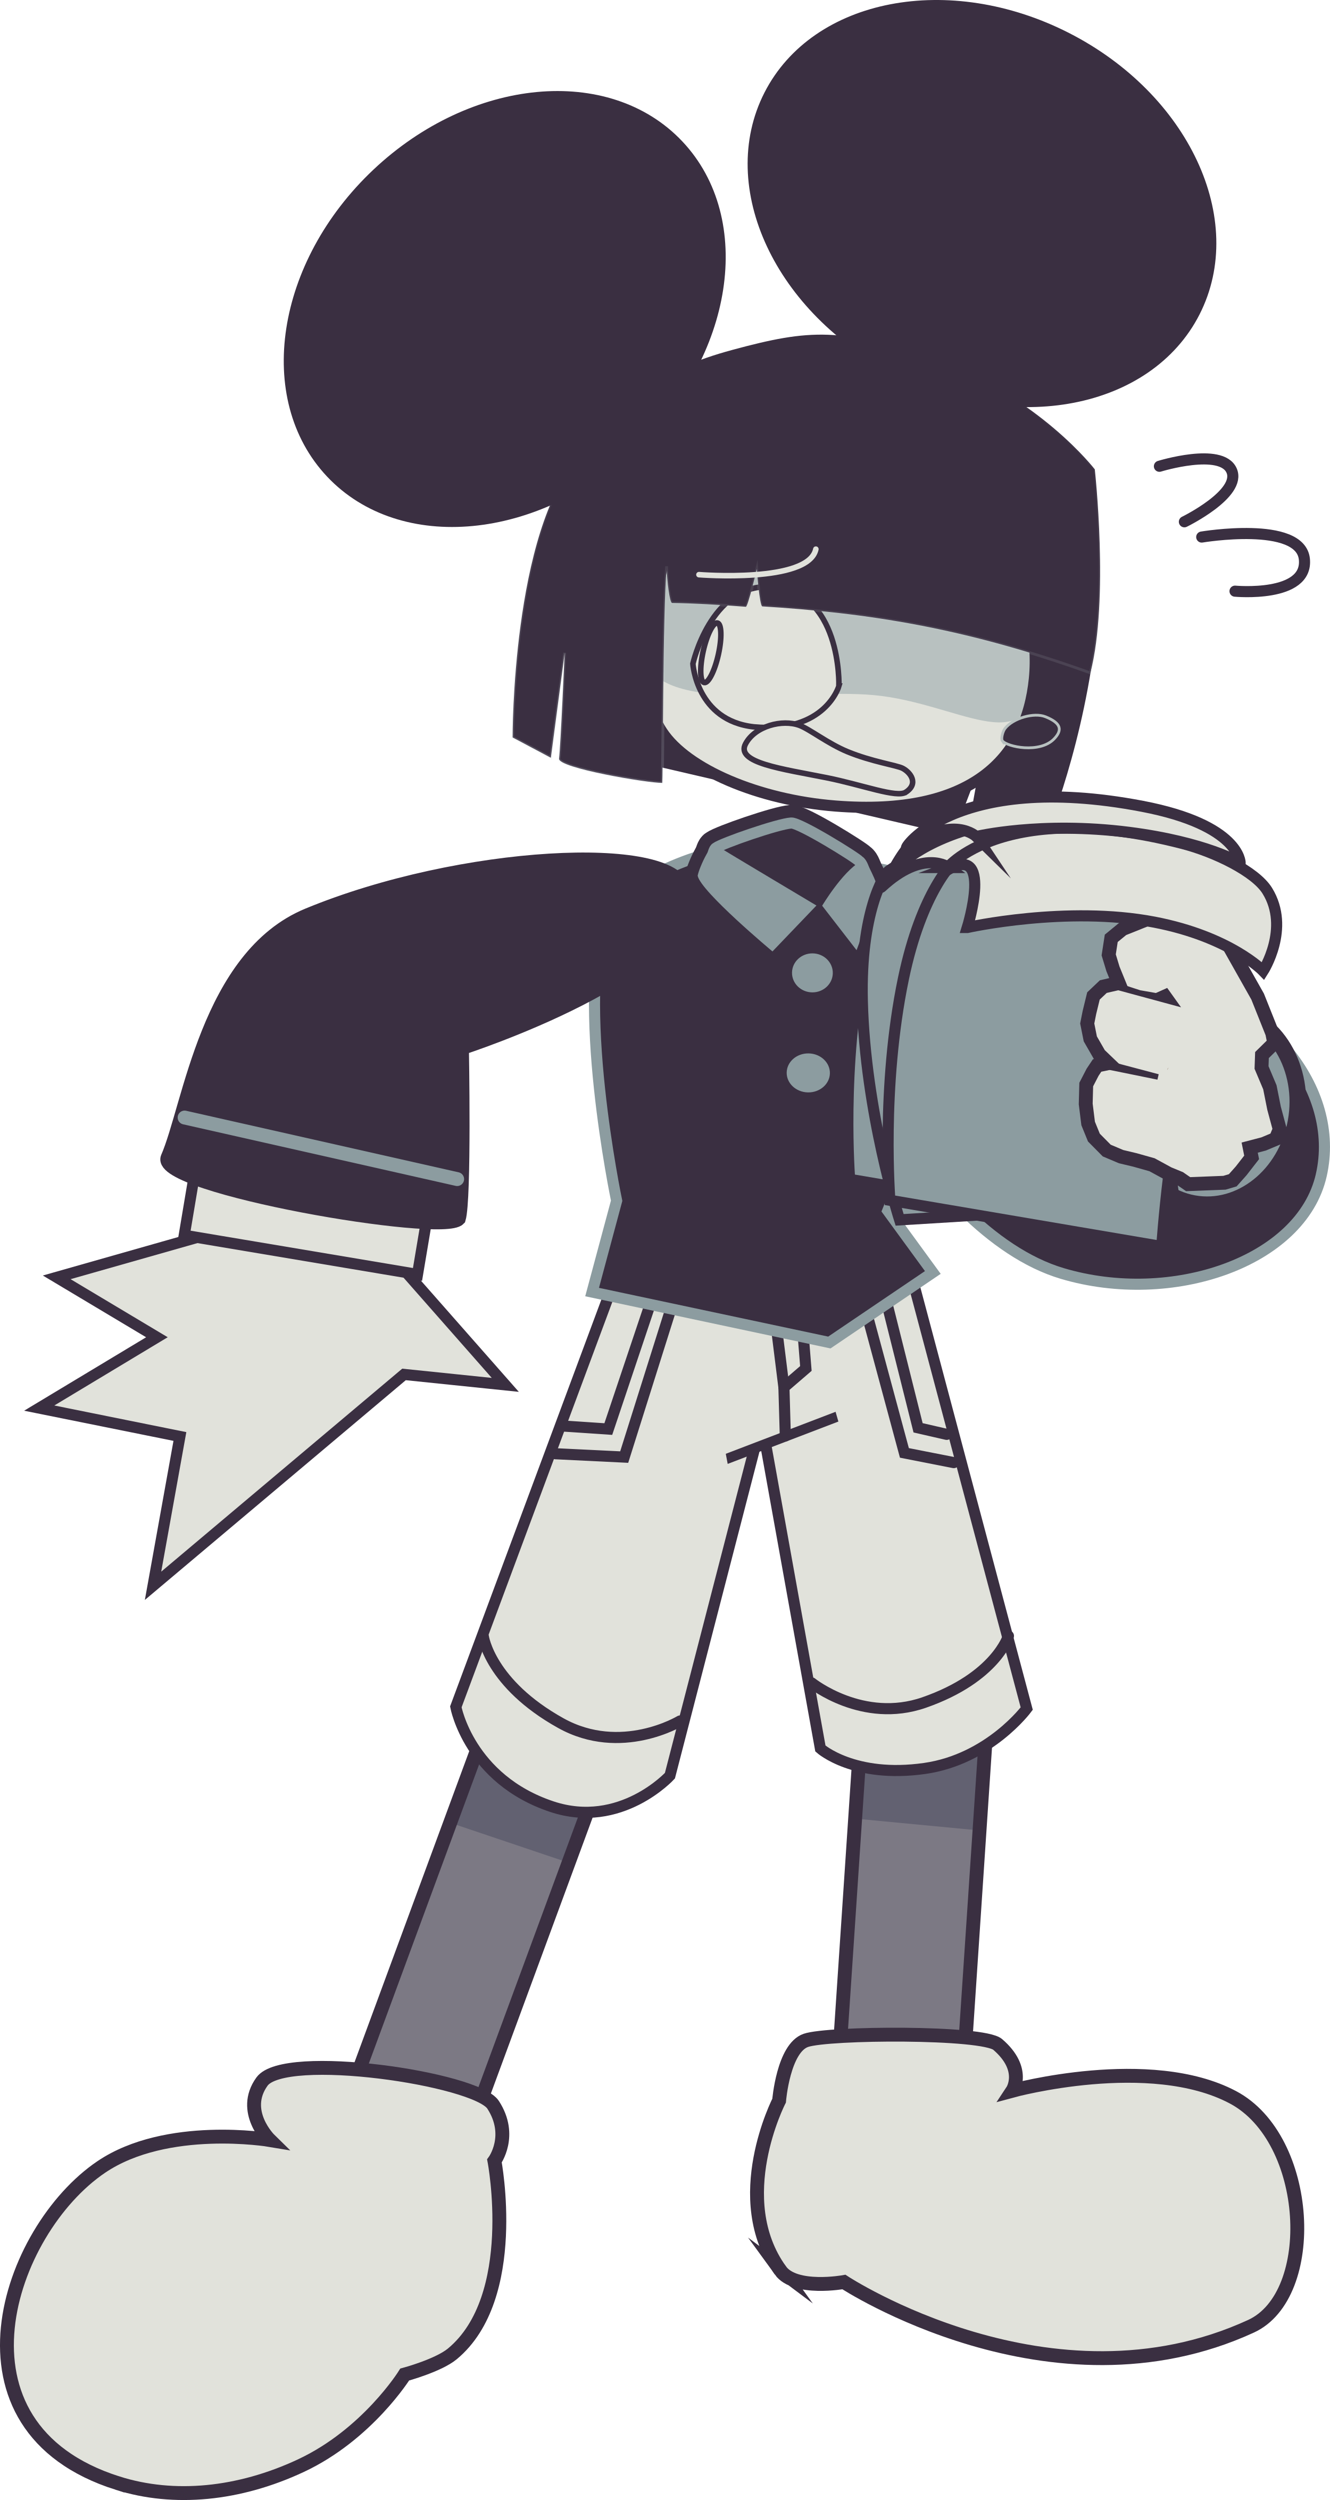 <svg version="1.1" xmlns="http://www.w3.org/2000/svg" xmlns:xlink="http://www.w3.org/1999/xlink" width="239.665" height="450.384" viewBox="0,0,239.665,450.384"><defs><linearGradient x1="273.161" y1="16.184" x2="263.648" y2="112.173" gradientUnits="userSpaceOnUse" id="color-1"><stop offset="0" stop-color="#cedee0" stop-opacity="0"/><stop offset="1" stop-color="#cedee0" stop-opacity="0.197"/></linearGradient></defs><g transform="translate(-120.043,45.067)"><g data-paper-data="{&quot;isPaintingLayer&quot;:true}" fill-rule="nonzero" stroke-linejoin="miter" stroke-miterlimit="10" stroke-dasharray="" stroke-dashoffset="0" style="mix-blend-mode: normal"><g stroke-linecap="butt"><path d="M270.755,327.214l4.373,-65.448l22.425,1.946l-4.373,65.448z" fill="#7c7984" stroke="none" stroke-width="0"/><path d="M274.139,282.559l2.508,-20.148l20.658,1.626l-0.93,20.638z" fill="#626171" stroke="none" stroke-width="0"/><path d="M271.156,327.209l4.373,-65.448l22.425,1.946l-4.373,65.448z" fill="none" stroke="#3a2f41" stroke-width="2.5"/></g><path d="M260.673,363.967c-9.348,-12.927 -0.235,-30.601 -0.235,-30.601c0,0 0.763,-9.46 4.826,-10.858c4.063,-1.398 31.879,-1.574 34.568,0.738c5.203,4.473 2.652,8.322 2.652,8.322c0,0 24.767,-6.751 39.741,1.198c14.147,7.51 15.47,35.625 3.258,41.242c-36.044,16.579 -73.363,-7.965 -73.363,-7.965c0,0 -8.788,1.603 -11.448,-2.077z" fill="#e1e2db" stroke="#3a2f41" stroke-width="2.5" stroke-linecap="butt"/><g data-paper-data="{&quot;index&quot;:null}" stroke-linecap="butt"><path d="M183.597,331.717l22.698,-61.542l21.269,7.369l-22.698,61.542z" fill="#7c7984" stroke="none" stroke-width="0"/><path d="M201.338,283.365l4.888,-13.762l21.269,7.369l-4.99,13.53z" fill="#626171" stroke="none" stroke-width="0"/><path d="M183.527,331.145l22.698,-61.542l21.269,7.369l-22.698,61.542z" fill="none" stroke="#3a2f41" stroke-width="2.5"/></g><path d="M141.21,402.263c-31.906,-10.123 -19.815,-45.533 -2.913,-56.95c11.809,-7.977 30.34,-4.866 30.34,-4.866c0,0 -5.263,-5.147 -1.385,-10.512c4.063,-5.621 38.59,-0.534 41.653,4.188c3.591,5.537 0.236,10.107 0.236,10.107c0,0 4.7,24.549 -7.572,34.745c-2.535,2.106 -8.598,3.735 -8.598,3.735c0,0 -6.714,10.805 -18.708,16.415c-11.126,5.204 -22.834,6.379 -33.053,3.137z" data-paper-data="{&quot;index&quot;:null}" fill="#e1e2db" stroke="#3a2f41" stroke-width="2.5" stroke-linecap="butt"/><g data-paper-data="{&quot;index&quot;:null}" stroke="#3a2f41" stroke-width="2"><g data-paper-data="{&quot;index&quot;:null}"><path d="M267.877,269.93l-14.442,-80.236l30.802,-5.169l20.822,78.214c0,0 -6.727,9.113 -18.375,10.781c-12.757,1.827 -18.807,-3.59 -18.807,-3.59z" data-paper-data="{&quot;index&quot;:null}" fill="#e1e2db" stroke-linecap="butt"/><path d="M291.91,218.424l-8.896,-1.75l-7.188,-26.646" fill="none" stroke-linecap="round"/><path d="M290.637,213.336l-5.156,-1.181l-5.802,-23.162" fill="none" stroke-linecap="round"/></g><path d="M301.762,249.644c0,0 -2.205,7.48 -15.197,12.002c-11.051,3.846 -20.268,-3.541 -20.268,-3.541" data-paper-data="{&quot;index&quot;:null}" fill="none" stroke-linecap="round"/></g><g data-paper-data="{&quot;index&quot;:null}" stroke="#3a2f41" stroke-width="2"><g data-paper-data="{&quot;index&quot;:null}"><path d="M219.504,280.41c-14.919,-4.953 -17.321,-17.979 -17.321,-17.979l30.092,-80.898l29.608,11.673l-21.121,81.621c0,0 -8.873,9.695 -21.258,5.583z" data-paper-data="{&quot;index&quot;:null}" fill="#e1e2db" stroke-linecap="butt"/><path d="M241.134,190.11l-8.61,27.318l-12.39,-0.602" fill="none" stroke-linecap="round"/><path d="M237.85,187.968l-8.19,24.412l-8.128,-0.544" fill="none" stroke-linecap="round"/></g><path d="M242.583,264.972c0,0 -10.612,6.428 -21.477,0.387c-12.775,-7.102 -13.961,-15.573 -13.961,-15.573" data-paper-data="{&quot;index&quot;:null}" fill="none" stroke-linecap="round"/></g><g data-paper-data="{&quot;index&quot;:null}"><g data-paper-data="{&quot;index&quot;:null}" stroke-linecap="butt"><path d="M251.932,217.297l-4.205,-22.279l16.823,-3.175l5.354,18.58z" fill="#8c9ca0" stroke="#3a2f41" stroke-width="2"/><path d="M251.201,214.822l-4.205,-22.279l16.823,-3.175l5.354,18.58z" fill="#e1e2db" stroke="#e1e2db" stroke-width="3.5"/></g><path d="M259.555,190.832l1.75,14.04l0.252,8.753" data-paper-data="{&quot;index&quot;:null}" fill="none" stroke="#3a2f41" stroke-width="2" stroke-linecap="round"/><path d="M264.227,188.562l1.035,12.902l-3.957,3.407" data-paper-data="{&quot;index&quot;:null}" fill="none" stroke="#3a2f41" stroke-width="2" stroke-linecap="round"/></g><path d="M358.132,166.668c-3.568,15.614 -26.958,23.573 -46.714,17.671c-25.213,-7.533 -47.58,-52.543 -44.012,-68.157c3.568,-15.614 40.69,9.306 60.79,13.898c20.101,4.593 33.503,20.973 29.936,36.587z" fill="#3a2f41" stroke="#8c9ca0" stroke-width="2" stroke-linecap="butt"/><path d="M288.137,184.17l-18.646,12.619l-42.752,-9.09l4.422,-16.452c0,0 -7.681,-36.678 -1.725,-52.211c1.517,-3.956 16.478,-11.51 25.061,-11.327c6.839,0.146 13.918,1.645 20.123,5.003c2.339,1.265 4.568,1.937 6.592,4.148c15.223,16.627 -1.192,56.185 -1.192,56.185z" data-paper-data="{&quot;index&quot;:null}" fill="#3a2f41" stroke="#8c9ca0" stroke-width="2" stroke-linecap="round"/><g stroke-linecap="butt"><g fill="none" stroke="none" stroke-width="1" font-family="sans-serif" font-weight="normal" font-size="12" text-anchor="start"><g><g/></g></g><g><g><g fill="none" stroke="none" stroke-width="1" font-family="sans-serif" font-weight="normal" font-size="12" text-anchor="start"/><path d="M271.113,130.276c-0.042,2.493 -2.169,4.478 -4.751,4.434c-2.582,-0.044 -4.64,-2.1 -4.598,-4.592c0.042,-2.493 2.169,-4.478 4.751,-4.434c2.582,0.044 4.64,2.1 4.598,4.592z" fill="#8c9ca0" stroke="#3a2f41" stroke-width="2"/><path d="M270.59,148.301c-0.042,2.493 -2.267,4.476 -4.97,4.43c-2.703,-0.046 -4.859,-2.103 -4.817,-4.596c0.042,-2.493 2.267,-4.476 4.97,-4.43c2.703,0.046 4.859,2.103 4.817,4.596z" fill="#8c9ca0" stroke="#3a2f41" stroke-width="2"/></g></g></g><g data-paper-data="{&quot;index&quot;:null}"><path d="M274.396,126.442l-6.864,-8.391c0,0 4.264,-5.982 7.48,-7.85c0.704,-0.409 0.932,-0.003 1.102,0.079c0.398,0.394 2.662,5.145 2.168,5.403z" data-paper-data="{&quot;index&quot;:null}" fill="#8c9ca0" stroke="#3a2f41" stroke-width="4.5" stroke-linecap="round"/><path d="M259.548,126.679c0,0 -13.198,-11.099 -13.786,-13.971c0.2,-1.369 2.815,-7.1 3.574,-5.323c0.912,0.569 17.008,-1.339 20.747,1.316c3.143,2.231 -5.906,9.138 -5.906,9.138z" fill="#3a2f41" stroke="#3a2f41" stroke-width="4.5" stroke-linecap="round"/><path d="M247.783,112.445c0.167,-1.323 0.726,-4.551 1.289,-4.766c1.084,-0.825 11.149,-4.328 13.546,-4.479c1.517,-0.095 11.745,6.241 12.261,6.883c0.947,0.575 1.602,4.507 1.555,4.982" fill="none" stroke="#3a2f41" stroke-width="6.5" stroke-linecap="butt"/><g><path d="M274.396,126.109l-6.199,-8.008c0,0 3.599,-6.032 6.816,-7.9c0.704,-0.409 0.932,-0.003 1.102,0.079c0.398,0.394 2.662,5.145 2.168,5.403z" data-paper-data="{&quot;index&quot;:null}" fill="#8c9ca0" stroke="#12161a" stroke-width="0" stroke-linecap="round"/><path d="M259.242,126.335c0,0 -12.892,-10.755 -13.48,-13.627c0.2,-1.369 2.815,-7.1 3.574,-5.323c1.678,1.048 17.831,10.679 17.831,10.679z" fill="#8c9ca0" stroke="#12161a" stroke-width="0" stroke-linecap="round"/><path d="M247.783,112.445c0.167,-1.323 0.726,-4.551 1.289,-4.766c1.084,-0.825 11.149,-4.328 13.546,-4.479c1.517,-0.095 11.745,6.241 12.261,6.883c0.947,0.575 1.602,4.507 1.555,4.982" fill="none" stroke="#8c9ca0" stroke-width="2" stroke-linecap="butt"/></g></g><g><path d="M307.329,108.404l-13.178,-2.235l2.341,-12.833l-4.611,12.087l-53.813,-12.517c0,0 -16.49,-11.299 -15.189,-24.427c0.909,-9.174 3.768,-27.192 18.13,-40.02c11.583,-10.346 30.274,-12.065 34.094,-11.843c3.054,0.178 15.436,6.168 22.34,14.095c11.492,13.195 22.137,26.641 19.23,44.703c-3.121,19.389 -9.342,32.99 -9.342,32.99z" fill="#3a2f41" stroke="none" stroke-width="0" stroke-linecap="butt"/><g stroke-linecap="butt"><path d="M306.103,77.537c-1.427,14.396 -11.326,24.86 -35.811,22.94c-13.894,-1.09 -28.068,-7.926 -32.52,-14.577c-3.291,-4.917 -2.365,-11.16 -1.759,-17.279c1.427,-14.396 17.011,-29.348 44.803,-25.792c18.282,2.339 26.714,20.312 25.287,34.708z" fill="#e1e2db" stroke="none" stroke-width="0"/><path d="M306.637,77.537c-1.427,14.396 -14.083,3.999 -29.136,2.623c-15.05,-1.376 -43.048,4.524 -41.621,-9.872c0.511,-5.153 4.183,-17.828 7.628,-22.633c6.181,-8.619 19.997,-7.108 37.841,-4.825c18.282,2.339 26.714,20.312 25.287,34.708z" fill="#b8c1c0" stroke="none" stroke-width="0"/><path d="M264.446,40.222c4.896,0.563 10.475,1.476 16.703,2.273c18.282,2.339 26.714,20.312 25.287,34.708l-0,0c-1.427,14.396 -11.326,24.86 -35.811,22.94c-13.946,-1.094 -26.799,-6.629 -31.237,-13.319c-3.252,-4.902 -2.979,-10.116 -2.375,-16.204c0.414,-4.18 3.236,-20.269 5.551,-24.355c0.964,-1.702 2.148,-3.007 3.546,-3.988" fill="none" stroke="#3a2f41" stroke-width="2"/></g><path d="M271.216,78.522c0,0 -2.434,8.562 -15.313,7.36c-10.38,-1.134 -11.001,-11.374 -11.001,-11.374c0,0 3.156,-14.184 13.727,-13.875c13.15,0.384 12.587,17.889 12.587,17.889z" fill="#e1e2db" stroke="#3a2f41" stroke-width="1" stroke-linecap="butt"/><path d="M219.303,91.441l-6.884,-3.657c0,0 -0.123,-37.195 11.947,-50.491c10.041,-11.061 13.825,-15.59 27.718,-19.344c13.893,-3.754 19.707,-4.102 36.751,1.926c18.43,6.519 28.487,19.612 28.487,19.612c0,0 2.61,23.44 -0.796,36.668c-22.708,-8.189 -40.334,-10.813 -59.109,-11.98c-0.501,-0.031 -0.994,-6.746 -0.994,-6.746c0,0 -1.612,6.848 -1.985,6.817c-4.414,-0.36 -9.773,-0.645 -13.277,-0.688c-0.449,-0.005 -0.922,-4.023 -0.994,-6.608c-0.723,8.745 -0.641,39.015 -0.804,39.017c-2.539,0.039 -18.778,-2.678 -18.575,-4.362c0.293,-2.432 1.008,-19.069 1.008,-19.069z" fill="#3a2f41" stroke="url(#color-1)" stroke-width="0.5" stroke-linecap="butt"/><path d="M300.661,88.388c-0.261,-0.346 0.059,-1.667 0.476,-2.206c1.451,-1.873 5.238,-2.948 7.294,-2.125c2.964,1.186 3.012,2.466 1.569,3.979c-2.582,2.709 -8.515,1.443 -9.339,0.351z" fill="#3a2f41" stroke="#b8c1c0" stroke-width="0.5" stroke-linecap="butt"/><path d="M242.273,-18.904c12.696,13.458 8.984,37.579 -8.29,53.875c-17.275,16.296 -41.57,18.597 -54.266,5.139c-12.696,-13.458 -8.984,-37.579 8.29,-53.875c17.275,-16.296 41.57,-18.597 54.266,-5.139z" fill="#3a2f41" stroke="#3a2f41" stroke-width="2" stroke-linecap="butt"/><path d="M249.495,72.834c-0.659,2.965 -1.806,5.233 -2.561,5.065c-0.755,-0.168 -0.832,-2.708 -0.173,-5.673c0.659,-2.965 1.806,-5.233 2.561,-5.065c0.755,0.168 0.832,2.708 0.173,5.673z" fill="#e1e2db" stroke="#3a2f41" stroke-width="1" stroke-linecap="butt"/><path d="M267.06,53.864c-1.291,6.183 -21.065,4.596 -21.065,4.596" fill="none" stroke="#e1e2db" stroke-width="1" stroke-linecap="round"/><path d="M283.274,97.644c-1.643,1.08 -7.773,-1.299 -14.236,-2.594c-8.089,-1.621 -16.475,-2.679 -14.646,-6.109c1.732,-3.249 6.653,-4.459 9.708,-3.335c1.811,0.666 5.13,3.284 8.64,4.737c4.355,1.802 8.895,2.457 9.943,2.995c1.43,0.734 2.956,2.753 0.592,4.306z" fill="#e1e2db" stroke="#3a2f41" stroke-width="1" stroke-linecap="butt"/><path d="M312.208,-38.243c21.158,10.784 31.5,32.889 23.098,49.373c-8.402,16.484 -32.365,21.104 -53.523,10.32c-21.158,-10.784 -31.5,-32.889 -23.098,-49.373c8.402,-16.484 32.365,-21.104 53.523,-10.32z" data-paper-data="{&quot;index&quot;:null}" fill="#3a2f41" stroke="#3a2f41" stroke-width="2" stroke-linecap="butt"/></g><g><g fill="#e1e2db" stroke="#3a2f41" stroke-width="2" stroke-linecap="butt"><path d="M167.093,154.303l21.246,5.375l0.419,19.375l22.339,25.368l-18.251,-1.884l-45.226,38.08l4.841,-26.898l-25.35,-5.115l21.208,-12.764l-18.057,-10.792l31.6,-8.981z"/><path d="M198.805,163.503l-3.528,21.018l-42.036,-7.057l3.528,-21.018z"/></g><g stroke-width="2.5"><path d="M203.288,143.733c0,0 0.497,27.208 -0.566,30.766c-2.914,3.132 -54.472,-5.772 -52.487,-10.999c4.015,-9.188 7.189,-36.236 25.29,-43.712c27.679,-11.433 65.824,-13.212 67.701,-4.66c3.215,14.643 -39.938,28.605 -39.938,28.605z" fill="#3a2f41" stroke="#3a2f41" stroke-linecap="butt"/><path d="M202.423,167.349l-49.114,-11.09" fill="none" stroke="#8c9ca0" stroke-linecap="round"/></g></g><path d="M328.968,38.933c0,0 11.117,-3.435 13,0.75c1.883,4.185 -8.5,9.25 -8.5,9.25" fill="none" stroke="#3a2f41" stroke-width="2" stroke-linecap="round"/><path d="M336.593,51.683c0,0 17.817,-2.992 18.5,4c0.682,6.983 -12.5,5.75 -12.5,5.75" fill="none" stroke="#3a2f41" stroke-width="2" stroke-linecap="round"/><path d="M239.984,114.918c-2.414,-2.263 -3.4,-4.8 -3.4,-4.8" fill="none" stroke="#3a2f41" stroke-width="1" stroke-linecap="round"/><g data-paper-data="{&quot;index&quot;:null}"><path d="M273.153,167.39c0,0 -1.639,-20.353 2.438,-39.942c3.254,-15.631 9.055,-21.363 9.879,-21.692c14.203,-5.669 37.158,-0.365 48.383,3.336c4.646,1.532 5.872,2.945 5.872,2.945c0,0 -9.162,16.769 -11.813,26.265c-4.314,15.455 -5.772,37.411 -5.772,37.411z" fill="#8c9ca0" stroke="#3a2f41" stroke-width="2" stroke-linecap="butt"/><path d="M353.589,157.019c-1.746,9.666 -10.009,16.265 -18.455,14.739c-8.446,-1.526 -13.877,-10.599 -12.131,-20.265c1.746,-9.666 10.009,-16.265 18.455,-14.739c8.446,1.526 13.877,10.599 12.131,20.265z" fill="#8c9ca0" stroke="#3a2f41" stroke-width="3" stroke-linecap="butt"/><path d="M282.153,174.693c0,0 -6.229,-19.446 -6.717,-39.448c-0.39,-15.961 3.955,-22.863 4.682,-23.371c12.54,-8.752 36.099,-8.813 47.873,-7.764c4.873,0.434 6.389,1.531 6.389,1.531c0,0 -5.105,18.414 -5.525,28.265c-0.683,16.031 2.894,37.743 2.894,37.743z" fill="#8c9ca0" stroke="#3a2f41" stroke-width="2" stroke-linecap="butt"/><path d="M280.403,171.169c0,0 -1.639,-20.353 2.438,-39.942c3.254,-15.631 9.055,-21.363 9.879,-21.692c14.203,-5.669 37.158,-0.365 48.383,3.336c4.646,1.532 5.872,2.945 5.872,2.945c0,0 -9.162,16.769 -11.813,26.265c-4.314,15.455 -5.772,37.411 -5.772,37.411z" fill="#8c9ca0" stroke="#3a2f41" stroke-width="2" stroke-linecap="butt"/><g><path d="M333.651,168.44l-1.531,-1.058l-2.013,-0.826l-2.961,-1.612l-3.076,-0.866l-2.494,-0.594l-2.595,-1.098l-2.314,-2.338l-1.035,-2.54l-0.438,-3.518l0.094,-3.498l1.143,-2.208l0.812,-1.22l2.027,-0.424l-1.632,-1.562l-1.617,-2.812l-0.553,-2.772l0.395,-1.986l0.726,-2.974l1.776,-1.684l2.775,-0.646l-1.035,-2.54l-0.769,-2.53l0.46,-2.984l2.041,-1.674l3.422,-1.372l4.651,-1.825l4.104,-0.596l2.71,0.352l1.833,2.57l2.717,4.354l4.901,8.687l2.637,6.601l0.352,1.764l-2.207,2.168l-0.079,2.248l1.502,3.558l0.754,3.78l1.02,3.79l-0.712,1.724l-2.192,0.918l-2.509,0.656l0.352,1.764l-1.891,2.43l-1.51,1.694l-1.495,0.444z" fill="#e1e2db" stroke="none" stroke-width="0" stroke-linecap="round"/><path d="M318.925,146.352l9.785,2.593l-10.312,-2.097z" fill="#3a2f41" stroke="#3a2f41" stroke-width="1" stroke-linecap="round"/><path d="M330.367,147.711c0.027,-0.073 0.053,-0.147 0.08,-0.222c0.055,-0.083 0.11,-0.166 0.165,-0.248c-0.08,0.159 -0.161,0.316 -0.246,0.47z" fill="#59270c" stroke="none" stroke-width="0.5" stroke-linecap="butt"/><path d="M320.889,131.888l1.985,1.108l2.503,0.818l3.021,0.528l1.806,-0.809l1.442,2.017l-11.351,-3.079z" fill="#3a2f41" stroke="#3a2f41" stroke-width="1" stroke-linecap="round"/><path d="M334.536,119.898c0.078,-0.072 0.157,-0.141 0.238,-0.206c0.006,-0.027 0.012,-0.054 0.018,-0.082l0.36,-0.176c0.063,-0.035 0.128,-0.067 0.195,-0.095c0.089,0.405 0.008,0.743 -0.172,1.038c0.085,-0.086 0.178,-0.167 0.278,-0.238c-0.027,0.251 -0.052,0.468 -0.303,0.622l-0.059,-0.258c-0.099,0.134 -0.217,0.259 -0.349,0.377c-0.104,-0.392 -0.082,-0.658 0.032,-1.187c0.12,-0.097 0.245,-0.184 0.378,-0.258l0.195,-0.095l0.145,0.522c-0.02,0.096 -0.029,0.189 -0.039,0.277c0.176,-0.125 0.372,-0.218 0.578,-0.252c0,0 0.369,-0.041 0.41,0.328c0.041,0.369 -0.328,0.41 -0.328,0.41c-0.182,-0.002 -0.345,0.164 -0.448,0.314l-0.722,0.535c-0.091,-0.241 -0.157,-0.429 -0.201,-0.595c-0.275,0.247 -0.605,0.465 -0.921,0.676l-0.726,0.479c-0.051,-0.353 -0.08,-0.591 -0.077,-0.784c-0.115,0.079 -0.235,0.147 -0.355,0.202l-0.076,-0.038c-0.221,0.156 -0.459,0.304 -0.734,0.429l0.351,-0.976c0.076,-0.035 0.15,-0.074 0.222,-0.117c0.242,-0.52 0.952,-0.863 1.465,-1.104l0.051,-0.01c0.049,-0.03 0.1,-0.059 0.151,-0.086l0.005,0.056l0.031,-0.006c0,0 0.35,-0.039 0.406,0.3z" fill="#59270c" stroke="none" stroke-width="0.5" stroke-linecap="butt"/><path d="M334.145,168.261l-1.531,-1.058l-2.013,-0.826l-2.961,-1.612l-3.076,-0.866l-2.494,-0.594l-2.595,-1.098l-2.314,-2.338l-1.035,-2.54l-0.438,-3.518l0.094,-3.498l1.143,-2.208l0.812,-1.22l2.027,-0.424l-1.632,-1.562l-1.617,-2.812l-0.553,-2.772l0.395,-1.986l0.726,-2.974l1.776,-1.684l2.775,-0.646l-1.035,-2.54l-0.769,-2.53l0.46,-2.984l2.041,-1.674l3.422,-1.372l4.651,-1.825l4.104,-0.596l2.71,0.352l1.833,2.57l2.717,4.354l4.901,8.687l2.637,6.601l0.352,1.764l-2.207,2.168l-0.079,2.248l1.502,3.558l0.754,3.78l1.02,3.79l-0.712,1.724l-2.192,0.918l-2.509,0.656l0.352,1.764l-1.891,2.43l-1.51,1.694l-1.495,0.444z" fill="none" stroke="#3a2f41" stroke-width="2.5" stroke-linecap="round"/></g><path d="M291.041,111.222c0,0 -4.585,-3.518 -12.158,3.535c-0.924,0.861 6.473,-14.908 41.194,-12.627c17.906,1.176 18.74,7.941 18.74,7.941c0,0 -6.615,-2.945 -20.555,-2.992c-16.07,-0.054 -27.222,4.143 -27.222,4.143z" fill="#e1e2db" stroke="#3a2f41" stroke-width="2" stroke-linecap="butt"/><path d="M294.346,122.026c0,0 4.861,-15.691 -3.888,-10.165c-1.068,0.675 8.96,-13.654 42.657,-4.975c5.892,1.517 13.154,5.049 15.298,8.523c4.18,6.773 -0.75,14.453 -0.75,14.453c0,0 -5.917,-6.172 -19.607,-8.803c-15.781,-3.033 -33.71,0.967 -33.71,0.967z" fill="#e1e2db" stroke="#3a2f41" stroke-width="2" stroke-linecap="butt"/><path d="M295.963,105.635c0,0 -4.116,-4.056 -12.501,2.009c-1.023,0.74 8.262,-13.996 42.437,-7.452c17.624,3.375 17.618,10.191 17.618,10.191c0,0 -6.201,-3.738 -20.029,-5.504c-15.94,-2.035 -27.526,0.755 -27.526,0.755z" fill="#e1e2db" stroke="#3a2f41" stroke-width="2" stroke-linecap="butt"/></g></g></g></svg>